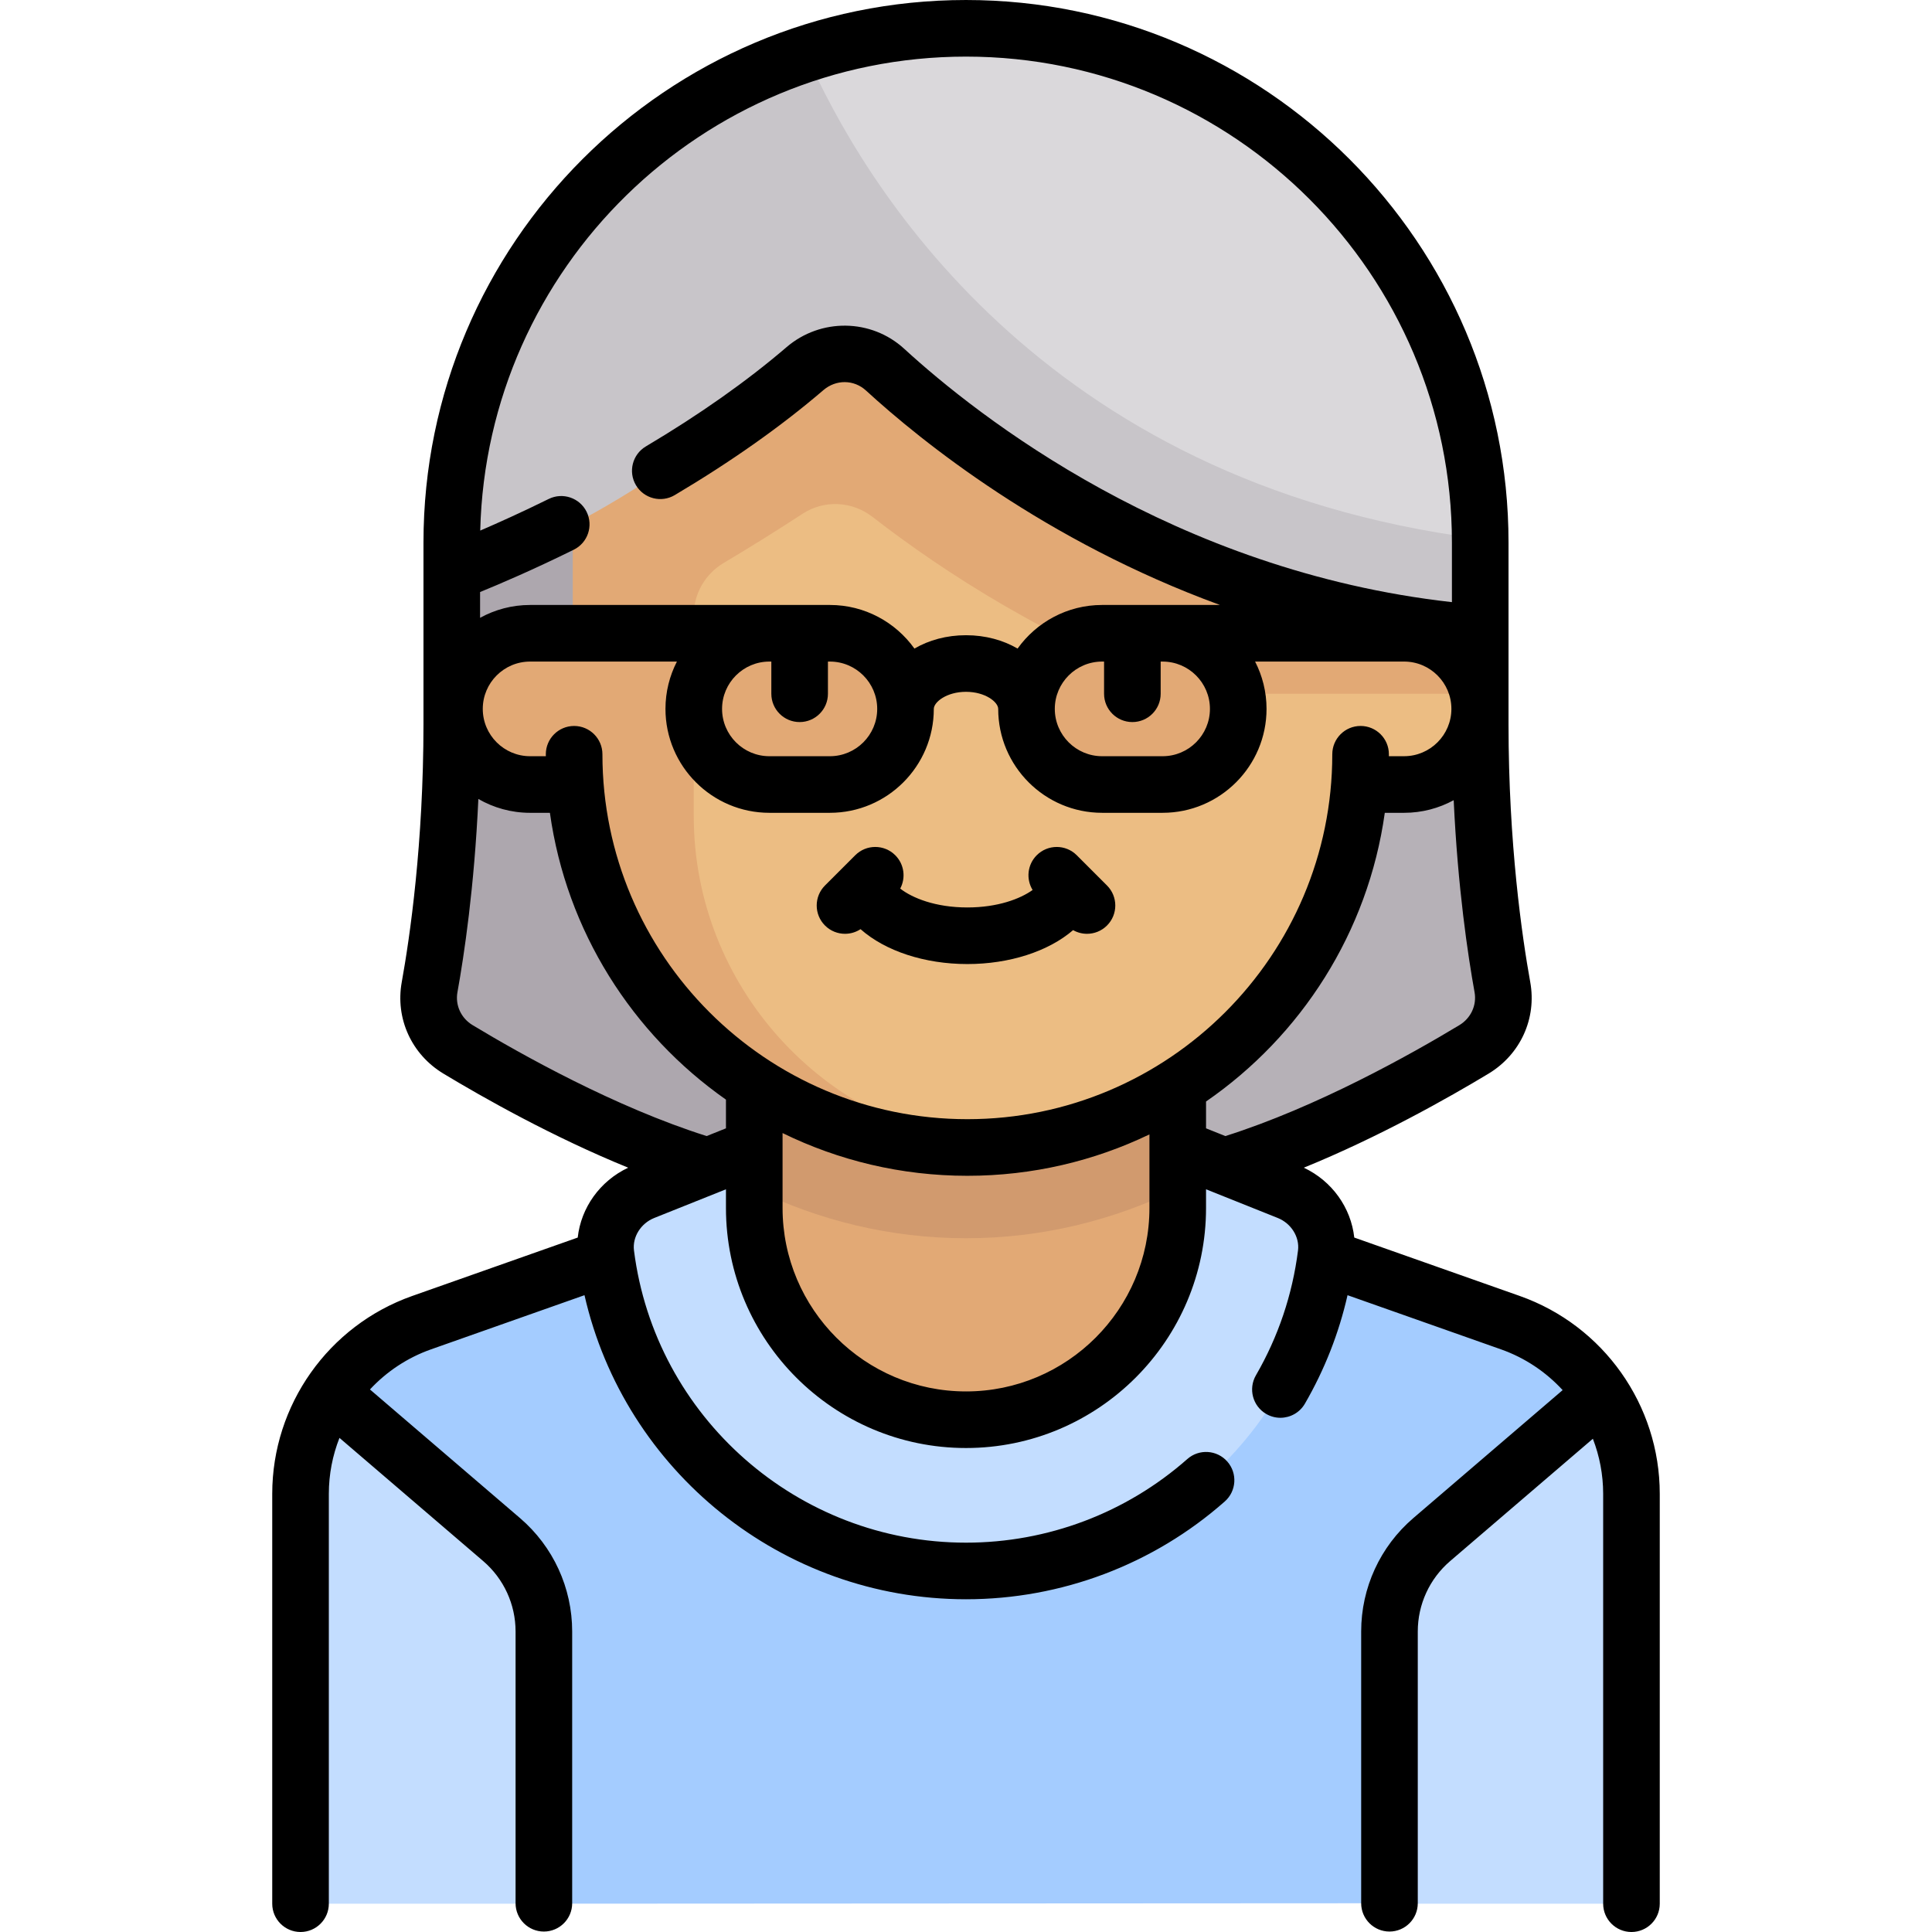<svg id="Capa_1" enable-background="new 0 0 512 512" height="512" viewBox="0 0 512 512" width="512" xmlns="http://www.w3.org/2000/svg"><g><g><path d="m400.16 350.566-63.999-22.421h-160.322l-63.999 22.421c-19.284 6.756-32.195 24.959-32.195 45.392l64.013 108.542 224.927-.119 63.77-108.423c0-20.434-12.911-38.637-32.195-45.392z" fill="#a4ccff"/><path d="m256 320.129c56.1 0 112.2-29.082 134.378-42.018 5.815-3.392 8.948-9.989 7.754-16.614-2.374-13.179-5.857-37.919-5.857-69.626v-44.526c0-27.63-8.269-53.693-22.323-75.716h-113.952z" fill="#b6b1b7"/><path d="m256 320.129c-56.1 0-112.2-29.082-134.378-42.018-5.815-3.392-8.948-9.989-7.754-16.614 2.374-13.179 5.857-37.919 5.857-69.626v-44.526c0-27.63 8.269-53.693 22.323-75.716h113.952z" fill="#ada7ae"/><path d="m341.407 315.814-29.294-11.717h-112.226l-29.294 11.717c-6.64 2.656-10.919 9.416-10.021 16.512 5.994 47.367 46.433 83.997 95.428 83.997s89.434-36.629 95.428-83.997c.898-7.095-3.381-13.856-10.021-16.512z" fill="#c3ddff"/><path d="m199.887 272.032v48.097c0 30.99 25.123 56.113 56.113 56.113s56.113-25.123 56.113-56.113v-48.097z" fill="#e2a975"/><path d="m199.887 315.085c16.968 8.282 35.96 13.06 56.113 13.06s39.145-4.778 56.113-13.06v-43.052h-112.226z" fill="#d19a6e"/><path d="m372.234 167.823h-12.024v-88.178h-186.71l-21.71 88.177h-12.024c-11.068 0-20.04 8.972-20.04 20.04s8.972 20.04 20.04 20.04h12.429c4.106 53.795 48.957 96.194 103.805 96.194s99.699-42.398 103.805-96.194h12.429c11.068 0 20.04-8.973 20.04-20.04s-8.972-20.039-20.04-20.039z" fill="#ecbd83"/><path d="m372.234 167.823h-12.024v-88.178h-208.42v88.177h-10.881c-10.483 0-20.035 7.542-21.08 17.973-1.201 11.996 8.187 22.108 19.937 22.108h12.429c4.106 53.795 48.958 96.194 103.805 96.194 2.194 0 4.343-.18 6.503-.313-44.32-4.795-78.648-42.609-78.648-87.469v-53.297c0-5.701 3.05-10.933 7.951-13.846 7.121-4.233 14.205-8.65 20.864-13.005 5.738-3.753 13.127-3.388 18.545.814 19.123 14.832 47.01 32.809 82.173 45.871l2.701 1.003h75.782c-1.858-9.147-9.942-16.032-19.637-16.032z" fill="#e2a975"/><path d="m253.397 7.524c-74.061 1.387-133.671 61.857-133.671 136.249v7.976c39.593-10.769 71.907-38.741 93.893-55.277 6.18-4.648 14.783-4.188 20.468 1.053 21.734 20.037 78.044 64.132 158.187 70.296v-20.477c0-76.382-62.507-141.251-138.877-139.82z" fill="#c8c5c9"/><path d="m144.133 432.259c0-9.305-4.042-18.151-11.076-24.242l-45.065-39.019c-5.282 7.787-8.346 17.096-8.346 26.96v108.542h64.013l.475-.119v-72.122z" fill="#c3ddff"/><path d="m368.584 432.258c0-9.31 4.018-18.168 11.022-24.301l44.495-38.958c5.223 7.787 8.253 17.096 8.253 26.96v108.541h-63.301l-.47-.119v-72.123z" fill="#c3ddff"/><path d="m219.927 207.903h-16.032c-11.068 0-20.04-8.972-20.04-20.04 0-11.068 8.972-20.04 20.04-20.04h16.032c11.068 0 20.04 8.972 20.04 20.04.001 11.068-8.972 20.04-20.04 20.04z" fill="#e2a975"/><path d="m308.105 207.903h-16.032c-11.068 0-20.04-8.972-20.04-20.04 0-11.068 8.972-20.04 20.04-20.04h16.032c11.068 0 20.04 8.972 20.04 20.04 0 11.068-8.972 20.04-20.04 20.04z" fill="#e2a975"/><path d="m213.596 14.228c14.791 33.623 61.837 113.615 178.446 128.561-2.441-74.373-63.809-136.667-138.645-135.265-13.874.26-27.238 2.595-39.801 6.704z" fill="#dad8db"/></g><g><path d="m402.762 343.446-43.865-15.481c-.871-7.902-5.871-14.978-13.372-18.516 19.917-8.109 38.337-18.518 48.956-24.923 8.453-5.1 12.792-14.619 11.052-24.253-2.151-11.909-5.759-36.631-5.759-68.401v-48.097c0-79.278-64.497-143.775-143.774-143.775s-143.774 64.497-143.774 143.774v48.097c0 31.771-3.607 56.493-5.758 68.401-1.739 9.633 2.594 19.149 11.038 24.244 10.565 6.374 29.016 16.808 48.969 24.933-7.5 3.539-12.5 10.614-13.371 18.516l-43.865 15.481c-22.187 7.831-37.093 28.899-37.093 52.428v108.626c0 4.142 3.358 7.5 7.5 7.5s7.5-3.358 7.5-7.5v-108.626c0-5.176.994-10.186 2.818-14.82l38.092 32.65c5.452 4.673 8.578 11.471 8.578 18.65v72.027c0 4.142 3.358 7.5 7.5 7.5s7.5-3.358 7.5-7.5v-72.027c0-11.564-5.036-22.513-13.816-30.039l-39.773-34.092c4.37-4.701 9.872-8.403 16.187-10.632l40.665-14.353c10.599 46.584 52.405 80.583 101.104 80.583 25.286 0 49.642-9.204 68.582-25.917 3.106-2.741 3.402-7.48.661-10.586s-7.48-3.402-10.586-.661c-16.197 14.293-37.029 22.164-58.657 22.164-44.575 0-82.401-33.291-87.987-77.438-.451-3.563 1.806-7.183 5.366-8.606l19.008-7.604v4.954c0 35.076 28.537 63.613 63.613 63.613s63.613-28.537 63.613-63.613v-4.954l19.009 7.604c3.56 1.424 5.816 5.043 5.366 8.606-1.484 11.725-5.237 22.857-11.155 33.087-2.074 3.585-.849 8.173 2.736 10.247 1.183.685 2.474 1.01 3.749 1.01 2.589 0 5.109-1.343 6.499-3.746 5.225-9.031 9.006-18.664 11.294-28.742l40.66 14.351c6.392 2.256 11.951 6.021 16.346 10.803l-39.574 33.92c-8.781 7.526-13.816 18.475-13.816 30.039v72.027c0 4.142 3.358 7.5 7.5 7.5s7.5-3.358 7.5-7.5v-72.027c0-7.18 3.126-13.978 8.578-18.65l37.823-32.419c1.766 4.57 2.728 9.499 2.728 14.589v108.628c0 4.142 3.358 7.5 7.5 7.5s7.5-3.358 7.5-7.5v-108.626c-.002-23.528-14.909-44.597-37.095-52.428zm-16.029-71.765c-12.898 7.781-37.768 21.722-61.996 29.388l-5.124-2.049v-7.109c25.208-17.381 42.952-44.837 47.373-76.507h5.107c4.76 0 9.241-1.214 13.151-3.349 1.077 23.2 3.769 41.147 5.528 50.884.623 3.454-.962 6.886-4.039 8.742zm-227.084-71.794c0-4.142-3.358-7.5-7.5-7.5s-7.5 3.358-7.5 7.5c0 .172.006.343.007.516h-4.175c-6.915 0-12.541-5.626-12.541-12.541s5.625-12.541 12.541-12.541h38.908c-1.934 3.765-3.033 8.025-3.033 12.541 0 15.186 12.354 27.54 27.54 27.54h16.032c15.186 0 27.541-12.354 27.541-27.541 0-1.801 3.403-4.524 8.532-4.524s8.532 2.723 8.532 4.524c0 15.186 12.354 27.54 27.541 27.54h16.032c15.186 0 27.54-12.354 27.54-27.541 0-4.515-1.099-8.775-3.033-12.54l39.48-.001c6.915 0 12.541 5.626 12.541 12.541s-5.625 12.54-12.541 12.54h-4.03c.001-.172.007-.344.007-.516 0-4.142-3.358-7.5-7.5-7.5s-7.5 3.358-7.5 7.5c0 53.326-43.384 96.709-96.71 96.709-53.327.004-96.711-43.38-96.711-96.706zm52.262-8.533c4.142 0 7.5-3.357 7.5-7.5v-8.532h.516c6.915 0 12.541 5.626 12.541 12.541s-5.625 12.54-12.541 12.54h-16.032c-6.915 0-12.54-5.626-12.54-12.541s5.625-12.541 12.54-12.541h.516v8.532c0 4.144 3.358 7.501 7.5 7.501zm88.178 0c4.142 0 7.5-3.357 7.5-7.5v-8.531h.533c6.907.009 12.524 5.63 12.524 12.54 0 6.915-5.625 12.54-12.54 12.54h-16.032c-6.915 0-12.541-5.626-12.541-12.541s5.625-12.541 12.541-12.541h.516v8.532c-.001 4.144 3.357 7.501 7.499 7.501zm-44.089-176.354c71.006 0 128.774 57.768 128.774 128.774v15.797c-73.702-8.241-125.755-49.361-145.147-67.14-8.731-8.005-22.138-8.188-31.185-.43-10.492 8.998-23.036 17.848-37.285 26.306-3.562 2.114-4.735 6.716-2.622 10.277s6.713 4.736 10.278 2.622c14.992-8.898 28.246-18.258 39.394-27.818 3.346-2.87 8.091-2.828 11.284.1 14.77 13.541 47.477 39.895 93.815 56.835-6.186 0-31.233-.001-31.233-.001-9.228 0-17.405 4.567-22.405 11.555-3.83-2.234-8.53-3.539-13.668-3.539s-9.838 1.304-13.668 3.539c-5-6.988-13.177-11.555-22.405-11.555h-79.447c-4.802 0-9.32 1.239-13.255 3.409v-6.837c5.144-2.096 13.982-5.872 24.822-11.213 3.716-1.831 5.244-6.327 3.413-10.043-1.831-3.715-6.328-5.243-10.042-3.412-7.094 3.496-13.342 6.311-18.152 8.381 1.688-69.549 58.787-125.607 128.734-125.607zm-134.771 247.938c1.766-9.78 4.474-27.849 5.541-51.205 4.041 2.33 8.721 3.671 13.712 3.671 0 0 2.52 0 5.249-.001 4.378 31.369 21.828 58.605 46.656 76.01v7.606l-5.118 2.047c-24.268-7.677-49.187-21.654-62.016-29.394-3.068-1.851-4.648-5.279-4.024-8.734zm134.771 105.804c-26.805 0-48.613-21.808-48.613-48.613v-19.855c14.796 7.247 31.416 11.323 48.971 11.323 17.272 0 33.64-3.941 48.254-10.97v19.502c.001 26.806-21.807 48.613-48.612 48.613z"/><path d="m256.358 255.484c11.138 0 21.453-3.335 28.024-8.989 1.14.644 2.41.973 3.682.973 1.919 0 3.839-.732 5.303-2.197 2.929-2.929 2.929-7.677 0-10.606l-8.016-8.016c-2.929-2.929-7.678-2.929-10.606 0-2.499 2.499-2.858 6.319-1.093 9.207-3.282 2.345-9.226 4.628-17.294 4.628-8.494 0-14.634-2.531-17.791-5 1.517-2.837 1.081-6.443-1.312-8.836-2.929-2.929-7.678-2.929-10.606 0l-8.016 8.016c-2.929 2.929-2.929 7.677 0 10.606 1.464 1.464 3.384 2.197 5.303 2.197 1.436 0 2.872-.41 4.117-1.23 6.555 5.808 17.003 9.247 28.305 9.247z"/></g></g></svg>